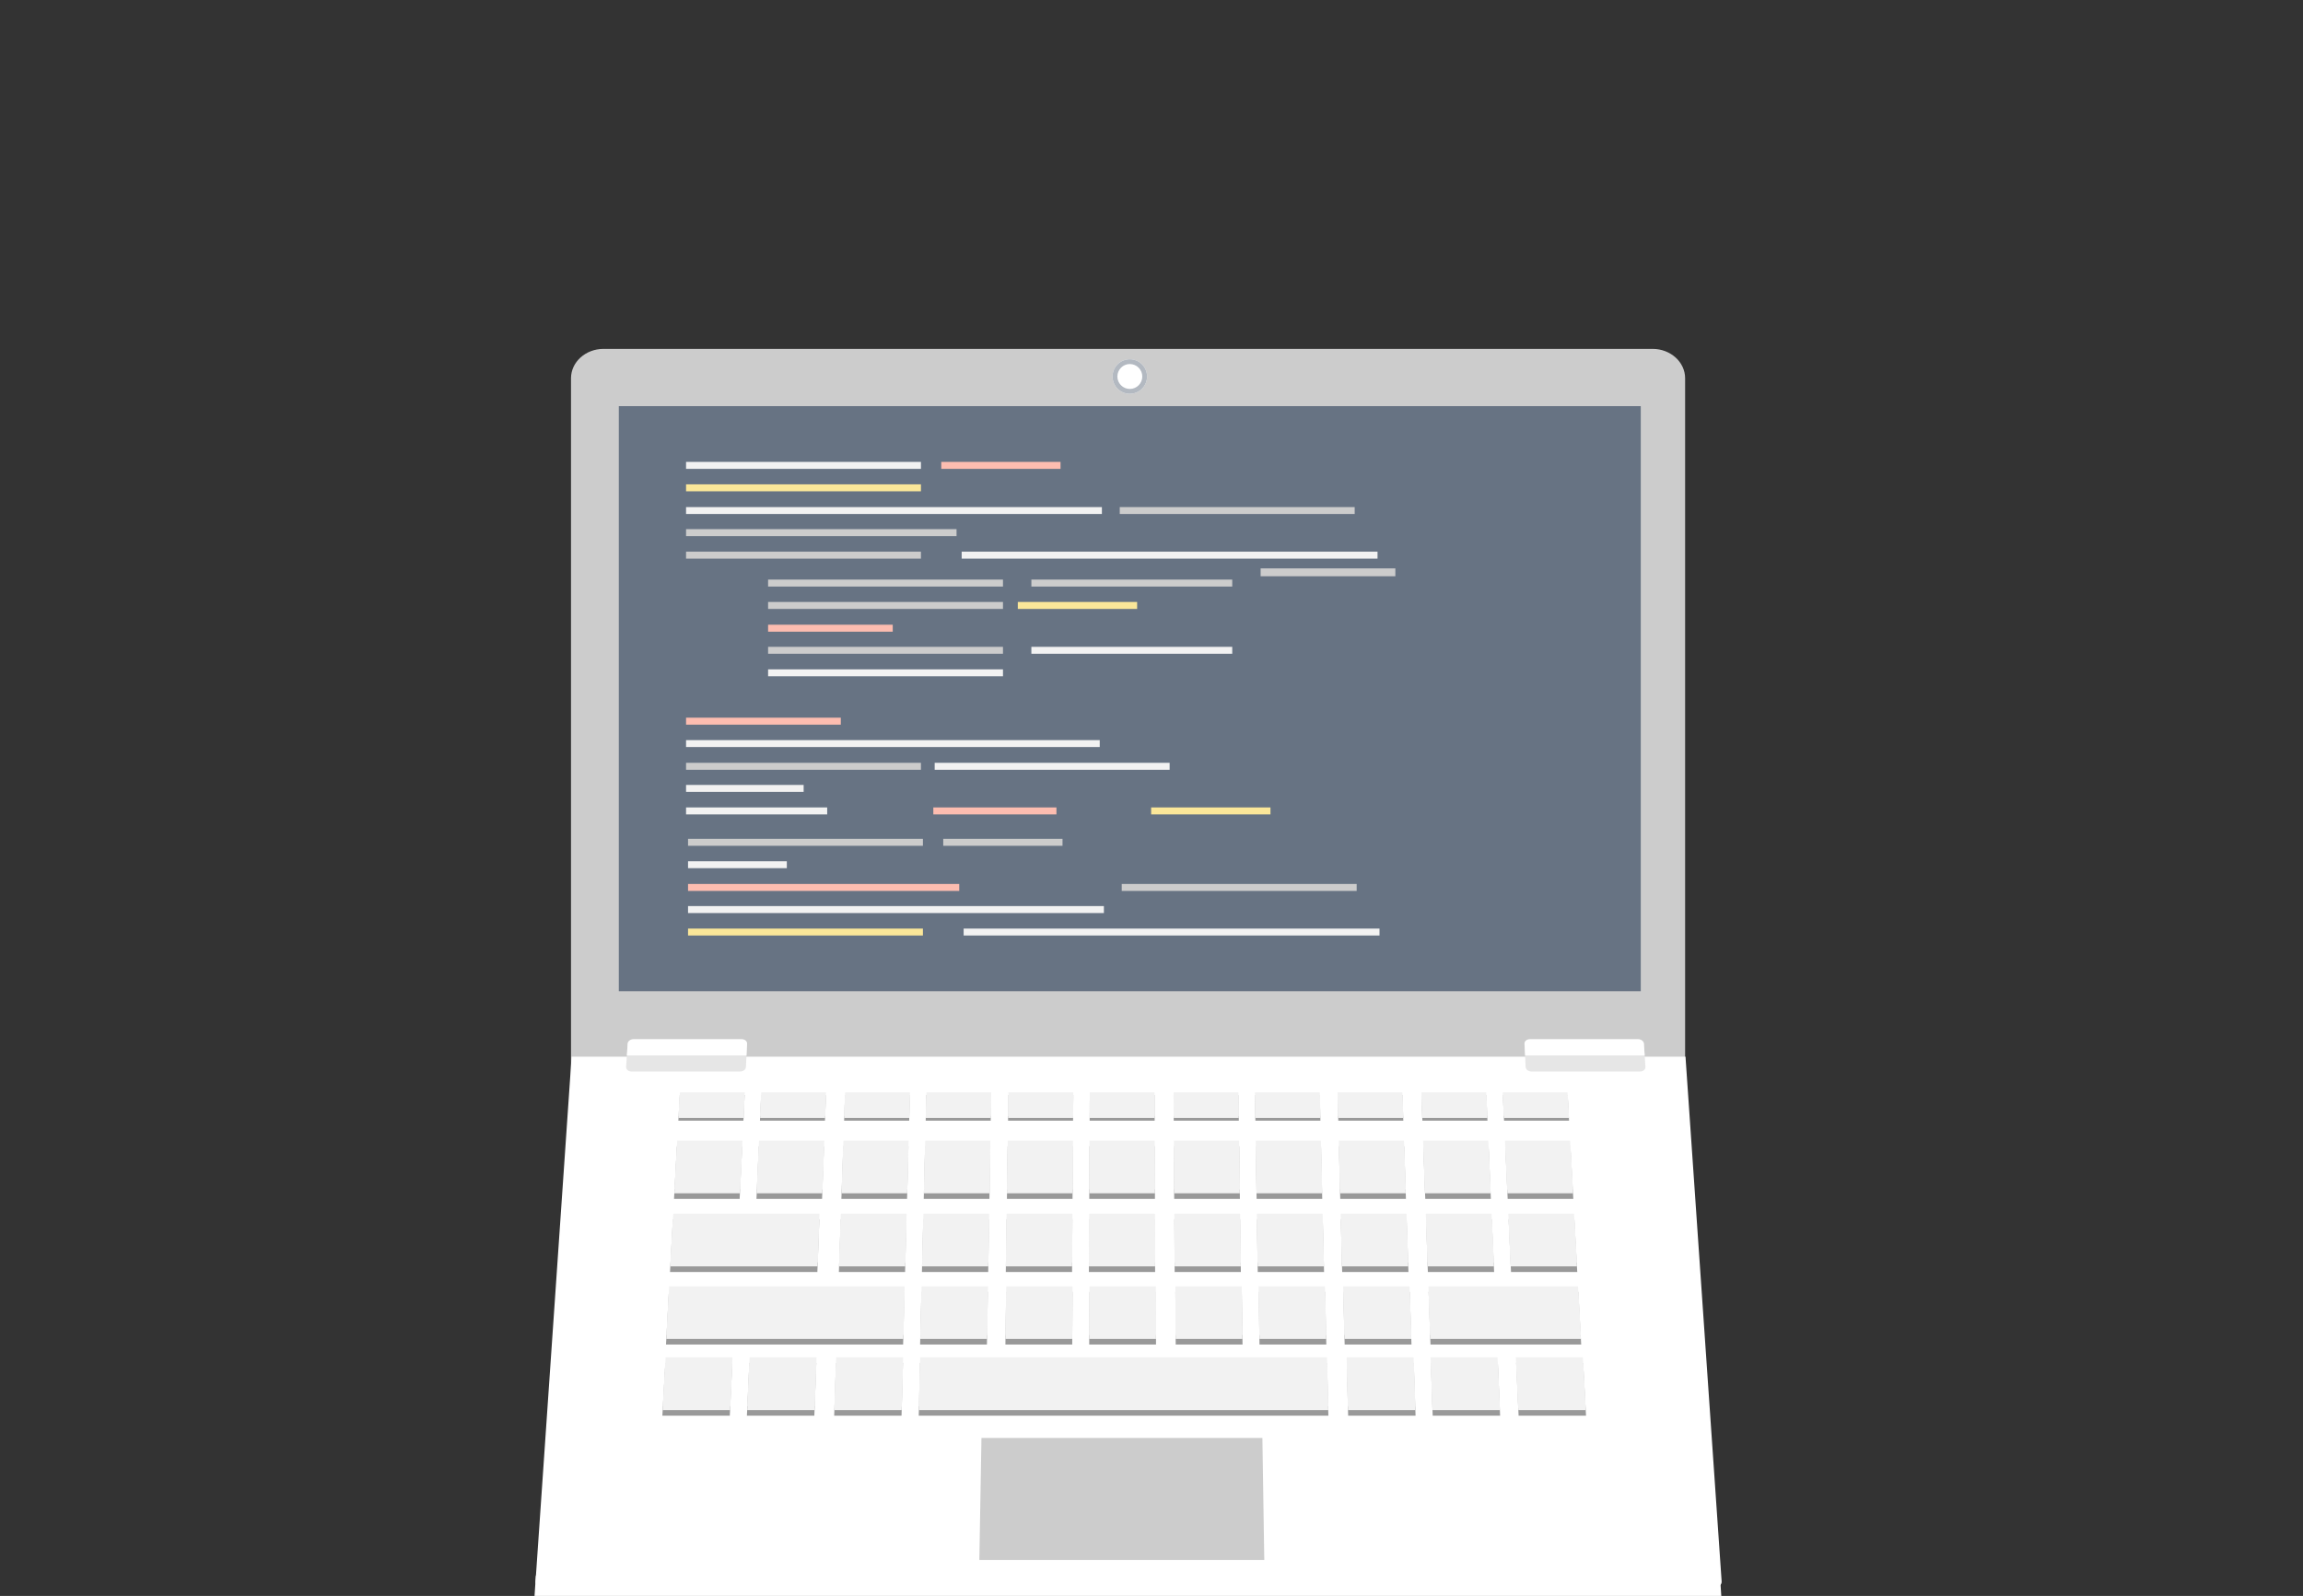 <?xml version="1.0" encoding="utf-8"?>
<!-- Generator: Adobe Illustrator 14.0.0, SVG Export Plug-In . SVG Version: 6.00 Build 43363)  -->
<!DOCTYPE svg PUBLIC "-//W3C//DTD SVG 1.1//EN" "http://www.w3.org/Graphics/SVG/1.1/DTD/svg11.dtd">
<svg version="1.1" xmlns="http://www.w3.org/2000/svg" xmlns:xlink="http://www.w3.org/1999/xlink" x="0px" y="0px" width="440px"
	 height="305px" viewBox="0 0 440 305" enable-background="new 0 0 440 305" xml:space="preserve">
<rect x="0" y="0" width="440" height="305" fill="#333333" stroke="none"/>
<g id="segédvonal">
</g>
<g id="Layer_2" display="none">
	<rect display="inline" fill="#174F78" width="440" height="305"/>
</g>
<g id="notebook">
	<g>
		<path fill="#CCCCCC" d="M321.951,208.32H109.093V72.291c0-3.097,2.778-5.615,6.208-5.615h200.44c3.431,0,6.21,2.518,6.21,5.615
			V208.32z"/>
		<g>
			<path fill="#FFFFFF" d="M219.154,71.959c0,1.811-1.475,3.298-3.301,3.298l0,0c-1.823,0-3.299-1.488-3.299-3.298l0,0
				c0-1.826,1.476-3.3,3.299-3.3l0,0C217.68,68.659,219.154,70.133,219.154,71.959L219.154,71.959z"/>
			<path fill="#B3B9C1" d="M215.854,69.57c1.319,0,2.387,1.072,2.387,2.389c0,1.301-1.067,2.372-2.387,2.372
				c-1.303,0-2.373-1.071-2.373-2.372C213.48,70.642,214.551,69.57,215.854,69.57 M215.854,68.659c-1.823,0-3.299,1.474-3.299,3.3
				c0,1.811,1.476,3.298,3.299,3.298c1.826,0,3.301-1.488,3.301-3.298C219.154,70.133,217.68,68.659,215.854,68.659L215.854,68.659z
				"/>
		</g>
		<path fill="#FFFFFF" d="M328.61,301.202c-0.031-0.333-0.522-0.593-1.115-0.593H103.492c-0.595,0-1.085,0.26-1.116,0.593
			l-0.289,4.357h226.812L328.61,301.202z"/>
		<path fill="#FFFFFF" d="M327.9,303.241H103.346c-0.609,0-1.071-0.462-1.028-1.024l6.89-100.28h212.814l6.906,100.28
			C328.969,302.779,328.509,303.241,327.9,303.241z"/>
		<polygon fill="#999999" points="128.776,229.12 141.312,229.12 141.804,219.045 129.327,219.045 		"/>
		<polygon fill="#999999" points="144.526,229.12 157.059,229.12 157.435,219.045 144.973,219.045 		"/>
		<polygon fill="#999999" points="160.75,229.12 173.3,229.12 173.561,219.045 161.111,219.045 		"/>
		<polygon fill="#999999" points="176.484,229.12 189.034,229.12 189.207,219.045 176.743,219.045 		"/>
		<polygon fill="#999999" points="160.271,243.088 172.921,243.088 173.185,233.016 160.621,233.016 		"/>
		<polygon fill="#999999" points="176.137,243.088 188.802,243.088 188.961,233.016 176.396,233.016 		"/>
		<polygon fill="#999999" points="159.375,270.546 172.242,270.546 172.519,260.471 159.722,260.471 		"/>
		<polygon fill="#999999" points="175.789,256.953 188.556,256.953 188.73,246.88 176.048,246.88 		"/>
		<polygon fill="#999999" points="128.01,243.088 156.162,243.088 156.538,233.016 128.559,233.016 		"/>
		<polygon fill="#999999" points="192.378,229.12 204.911,229.12 204.986,219.045 192.522,219.045 		"/>
		<polygon fill="#999999" points="208.11,229.12 220.659,229.12 220.629,219.045 208.152,219.045 		"/>
		<polygon fill="#999999" points="224.336,229.12 236.887,229.12 236.756,219.045 224.279,219.045 		"/>
		<polygon fill="#999999" points="240.083,229.12 252.62,229.12 252.389,219.045 239.925,219.045 		"/>
		<polygon fill="#999999" points="224.424,243.088 237.073,243.088 236.93,233.016 224.365,233.016 		"/>
		<polygon fill="#999999" points="240.3,243.088 252.967,243.088 252.721,233.016 240.141,233.016 		"/>
		<polygon fill="#999999" points="192.161,243.088 204.825,243.088 204.883,233.016 192.318,233.016 		"/>
		<polygon fill="#999999" points="208.038,243.088 220.69,243.088 220.659,233.016 208.097,233.016 		"/>
		<polygon fill="#999999" points="256.063,229.12 268.611,229.12 268.281,219.045 255.805,219.045 		"/>
		<polygon fill="#999999" points="272.304,229.12 284.839,229.12 284.405,219.045 271.927,219.045 		"/>
		<polygon fill="#999999" points="288.05,229.12 300.589,229.12 300.038,219.045 287.588,219.045 		"/>
		<polygon fill="#999999" points="272.799,243.088 285.461,243.088 285.012,233.016 272.45,233.016 		"/>
		<polygon fill="#999999" points="288.689,243.088 301.342,243.088 300.788,233.016 288.227,233.016 		"/>
		<polygon fill="#999999" points="256.428,243.088 269.093,243.088 268.744,233.016 256.166,233.016 		"/>
		<polygon fill="#999999" points="224.625,256.953 237.393,256.953 237.248,246.88 224.565,246.88 		"/>
		<polygon fill="#999999" points="240.633,256.953 253.401,256.953 253.17,246.88 240.489,246.88 		"/>
		<polygon fill="#999999" points="192.087,256.953 204.854,256.953 204.911,246.88 192.233,246.88 		"/>
		<polygon fill="#999999" points="208.097,256.953 220.861,256.953 220.834,246.88 208.152,246.88 		"/>
		<polygon fill="#999999" points="256.903,256.953 269.671,256.953 269.337,246.88 256.643,246.88 		"/>
		<polygon fill="#999999" points="257.57,270.546 270.451,270.546 270.105,260.471 257.31,260.471 		"/>
		<polygon fill="#999999" points="273.724,270.546 286.604,270.546 286.171,260.471 273.375,260.471 		"/>
		<polygon fill="#999999" points="290.137,270.546 303.019,270.546 302.47,260.471 289.674,260.471 		"/>
		<polygon fill="#999999" points="142.7,270.546 155.584,270.546 155.96,260.471 143.164,260.471 		"/>
		<polygon fill="#999999" points="126.548,270.546 139.432,270.546 139.907,260.471 127.113,260.471 		"/>
		<polygon fill="#999999" points="127.243,256.953 172.547,256.953 172.808,246.88 127.791,246.88 		"/>
		<polygon fill="#999999" points="273.304,256.953 302.094,256.953 301.545,246.88 272.942,246.88 		"/>
		<polygon fill="#999999" points="175.53,270.546 253.793,270.546 253.545,260.471 175.776,260.471 		"/>
		<polygon fill="#FFFFFF" points="128.876,227.311 141.399,227.311 141.891,217.236 129.444,217.236 		"/>
		<polygon fill="#FFFFFF" points="144.612,227.311 157.131,227.311 157.508,217.236 145.046,217.236 		"/>
		<polygon fill="#FFFFFF" points="160.823,227.311 173.342,227.311 173.618,217.236 161.17,217.236 		"/>
		<polygon fill="#FFFFFF" points="176.542,227.311 189.077,227.311 189.234,217.236 176.79,217.236 		"/>
		<polygon fill="#FFFFFF" points="160.33,241.277 172.968,241.277 173.244,231.205 160.676,231.205 		"/>
		<polygon fill="#FFFFFF" points="176.193,241.277 188.831,241.277 189.005,231.205 176.441,231.205 		"/>
		<polygon fill="#FFFFFF" points="159.433,268.738 172.287,268.738 172.563,258.664 159.78,258.664 		"/>
		<polygon fill="#FFFFFF" points="175.847,255.145 188.599,255.145 188.76,245.072 176.095,245.072 		"/>
		<polygon fill="#FFFFFF" points="128.109,241.277 156.221,241.277 156.596,231.205 128.662,231.205 		"/>
		<polygon fill="#FFFFFF" points="192.406,227.311 204.926,227.311 204.999,217.236 192.551,217.236 		"/>
		<polygon fill="#FFFFFF" points="208.124,227.311 220.646,227.311 220.616,217.236 208.17,217.236 		"/>
		<polygon fill="#FFFFFF" points="224.336,227.311 236.871,227.311 236.725,217.236 224.279,217.236 		"/>
		<polygon fill="#FFFFFF" points="240.056,227.311 252.592,227.311 252.356,217.236 239.896,217.236 		"/>
		<polygon fill="#FFFFFF" points="224.407,241.277 237.046,241.277 236.913,231.205 224.352,231.205 		"/>
		<polygon fill="#FFFFFF" points="240.273,241.277 252.91,241.277 252.679,231.205 240.111,231.205 		"/>
		<polygon fill="#FFFFFF" points="192.19,241.277 204.825,241.277 204.897,231.205 192.349,231.205 		"/>
		<polygon fill="#FFFFFF" points="208.053,241.277 220.69,241.277 220.659,231.205 208.097,231.205 		"/>
		<polygon fill="#FFFFFF" points="256.021,227.311 268.555,227.311 268.221,217.236 255.773,217.236 		"/>
		<polygon fill="#FFFFFF" points="272.245,227.311 284.768,227.311 284.318,217.236 271.87,217.236 		"/>
		<polygon fill="#FFFFFF" points="287.966,227.311 300.5,227.311 299.949,217.236 287.503,217.236 		"/>
		<polygon fill="#FFFFFF" points="272.737,241.277 285.39,241.277 284.94,231.205 272.376,231.205 		"/>
		<polygon fill="#FFFFFF" points="288.601,241.277 301.253,241.277 300.702,231.205 288.139,231.205 		"/>
		<polygon fill="#FFFFFF" points="256.385,241.277 269.034,241.277 268.686,231.205 256.121,231.205 		"/>
		<polygon fill="#FFFFFF" points="224.611,255.145 237.362,255.145 237.217,245.072 224.553,245.072 		"/>
		<polygon fill="#FFFFFF" points="240.606,255.145 253.373,255.145 253.125,245.072 240.461,245.072 		"/>
		<polygon fill="#FFFFFF" points="192.117,255.145 204.854,255.145 204.926,245.072 192.261,245.072 		"/>
		<polygon fill="#FFFFFF" points="208.11,255.145 220.861,255.145 220.834,245.072 208.152,245.072 		"/>
		<polygon fill="#FFFFFF" points="256.86,255.145 269.61,255.145 269.278,245.072 256.613,245.072 		"/>
		<polygon fill="#FFFFFF" points="257.525,268.738 270.393,268.738 270.047,258.664 257.265,258.664 		"/>
		<polygon fill="#FFFFFF" points="273.665,268.738 286.517,268.738 286.083,258.664 273.304,258.664 		"/>
		<polygon fill="#FFFFFF" points="290.051,268.738 302.917,268.738 302.366,258.664 289.588,258.664 		"/>
		<polygon fill="#FFFFFF" points="142.789,268.738 155.642,268.738 156.017,258.664 143.251,258.664 		"/>
		<polygon fill="#FFFFFF" points="126.665,268.738 139.518,268.738 139.98,258.664 127.213,258.664 		"/>
		<polygon fill="#FFFFFF" points="127.346,255.145 172.604,255.145 172.866,245.072 127.895,245.072 		"/>
		<polygon fill="#FFFFFF" points="273.232,255.145 302.005,255.145 301.454,245.072 272.884,245.072 		"/>
		<polygon fill="#FFFFFF" points="175.558,268.738 253.748,268.738 253.516,258.664 175.818,258.664 		"/>
		<polygon fill="#F2F2F2" points="128.835,228.052 141.37,228.052 141.848,217.989 129.384,217.989 		"/>
		<polygon fill="#F2F2F2" points="144.569,228.052 157.103,228.052 157.48,217.989 145.017,217.989 		"/>
		<polygon fill="#F2F2F2" points="160.794,228.052 173.328,228.052 173.589,217.989 161.14,217.989 		"/>
		<polygon fill="#F2F2F2" points="176.513,228.052 189.047,228.052 189.222,217.989 176.774,217.989 		"/>
		<polygon fill="#F2F2F2" points="160.3,242.015 172.952,242.015 173.213,231.941 160.647,231.941 		"/>
		<polygon fill="#F2F2F2" points="176.166,242.015 188.816,242.015 188.99,231.941 176.425,231.941 		"/>
		<polygon fill="#F2F2F2" points="159.404,269.478 172.273,269.478 172.547,259.401 159.751,259.401 		"/>
		<polygon fill="#F2F2F2" points="175.818,255.884 188.585,255.884 188.76,245.824 176.079,245.824 		"/>
		<polygon fill="#F2F2F2" points="128.067,242.015 156.19,242.015 156.568,231.941 128.631,231.941 		"/>
		<polygon fill="#F2F2F2" points="192.378,228.052 204.911,228.052 204.999,217.989 192.538,217.989 		"/>
		<polygon fill="#F2F2F2" points="208.124,228.052 220.659,228.052 220.616,217.989 208.152,217.989 		"/>
		<polygon fill="#F2F2F2" points="224.336,228.052 236.871,228.052 236.725,217.989 224.279,217.989 		"/>
		<polygon fill="#F2F2F2" points="240.07,228.052 252.604,228.052 252.356,217.989 239.912,217.989 		"/>
		<polygon fill="#F2F2F2" points="224.424,242.015 237.059,242.015 236.93,231.941 224.365,231.941 		"/>
		<polygon fill="#F2F2F2" points="240.287,242.015 252.937,242.015 252.691,231.941 240.127,231.941 		"/>
		<polygon fill="#F2F2F2" points="192.173,242.015 204.825,242.015 204.897,231.941 192.318,231.941 		"/>
		<polygon fill="#F2F2F2" points="208.038,242.015 220.69,242.015 220.659,231.941 208.097,231.941 		"/>
		<polygon fill="#F2F2F2" points="256.036,228.052 268.569,228.052 268.236,217.989 255.773,217.989 		"/>
		<polygon fill="#F2F2F2" points="272.262,228.052 284.795,228.052 284.348,217.989 271.899,217.989 		"/>
		<polygon fill="#F2F2F2" points="287.992,228.052 300.529,228.052 299.98,217.989 287.53,217.989 		"/>
		<polygon fill="#999999" points="129.602,214.169 142.035,214.169 142.266,209.263 129.878,209.263 		"/>
		<polygon fill="#999999" points="145.19,214.169 157.61,214.169 157.813,209.263 145.422,209.263 		"/>
		<polygon fill="#999999" points="161.273,214.169 173.706,214.169 173.822,209.263 161.447,209.263 		"/>
		<polygon fill="#999999" points="176.86,214.169 189.278,214.169 189.365,209.263 176.976,209.263 		"/>
		<polygon fill="#999999" points="192.594,214.169 205.015,214.169 205.058,209.263 192.666,209.263 		"/>
		<polygon fill="#999999" points="208.183,214.169 220.604,214.169 220.588,209.263 208.211,209.263 		"/>
		<polygon fill="#999999" points="224.248,214.169 236.682,214.169 236.609,209.263 224.219,209.263 		"/>
		<polygon fill="#999999" points="239.852,214.169 252.271,214.169 252.157,209.263 239.766,209.263 		"/>
		<polygon fill="#999999" points="255.688,214.169 268.109,214.169 267.946,209.263 255.558,209.263 		"/>
		<polygon fill="#999999" points="271.754,214.169 284.186,214.169 283.969,209.263 271.579,209.263 		"/>
		<polygon fill="#999999" points="287.357,214.169 299.776,214.169 299.516,209.263 287.125,209.263 		"/>
		<polygon fill="#FFFFFF" points="129.643,213.286 142.065,213.286 142.295,208.393 129.92,208.393 		"/>
		<polygon fill="#FFFFFF" points="145.234,213.286 157.653,213.286 157.842,208.393 145.453,208.393 		"/>
		<polygon fill="#FFFFFF" points="161.299,213.286 173.718,213.286 173.849,208.393 161.474,208.393 		"/>
		<polygon fill="#FFFFFF" points="176.89,213.286 189.309,213.286 189.395,208.393 177.005,208.393 		"/>
		<polygon fill="#FFFFFF" points="192.608,213.286 205.026,213.286 205.058,208.393 192.666,208.393 		"/>
		<polygon fill="#FFFFFF" points="208.183,213.286 220.604,213.286 220.588,208.393 208.211,208.393 		"/>
		<polygon fill="#FFFFFF" points="224.248,213.286 236.671,213.286 236.609,208.393 224.219,208.393 		"/>
		<polygon fill="#FFFFFF" points="239.838,213.286 252.258,213.286 252.143,208.393 239.766,208.393 		"/>
		<polygon fill="#FFFFFF" points="255.658,213.286 268.079,213.286 267.918,208.393 255.545,208.393 		"/>
		<polygon fill="#FFFFFF" points="271.725,213.286 284.144,213.286 283.942,208.393 271.552,208.393 		"/>
		<polygon fill="#FFFFFF" points="287.313,213.286 299.732,213.286 299.472,208.393 287.096,208.393 		"/>
		<polygon fill="#F2F2F2" points="129.632,213.648 142.065,213.648 142.282,208.756 129.905,208.756 		"/>
		<polygon fill="#F2F2F2" points="145.22,213.648 157.639,213.648 157.813,208.756 145.437,208.756 		"/>
		<polygon fill="#F2F2F2" points="161.286,213.648 173.706,213.648 173.849,208.756 161.46,208.756 		"/>
		<polygon fill="#F2F2F2" points="176.875,213.648 189.309,213.648 189.382,208.756 177.005,208.756 		"/>
		<polygon fill="#F2F2F2" points="192.608,213.648 205.026,213.648 205.058,208.756 192.666,208.756 		"/>
		<polygon fill="#F2F2F2" points="208.183,213.648 220.604,213.648 220.588,208.756 208.211,208.756 		"/>
		<polygon fill="#F2F2F2" points="224.248,213.648 236.671,213.648 236.609,208.756 224.219,208.756 		"/>
		<polygon fill="#F2F2F2" points="239.852,213.648 252.271,213.648 252.157,208.756 239.766,208.756 		"/>
		<polygon fill="#F2F2F2" points="255.672,213.648 268.093,213.648 267.933,208.756 255.545,208.756 		"/>
		<polygon fill="#F2F2F2" points="271.754,213.648 284.177,213.648 283.942,208.756 271.566,208.756 		"/>
		<polygon fill="#F2F2F2" points="287.331,213.648 299.748,213.648 299.487,208.756 287.096,208.756 		"/>
		<polygon fill="#F2F2F2" points="272.767,242.015 285.419,242.015 284.967,231.941 272.408,231.941 		"/>
		<polygon fill="#F2F2F2" points="288.63,242.015 301.281,242.015 300.73,231.941 288.167,231.941 		"/>
		<polygon fill="#F2F2F2" points="256.411,242.015 269.047,242.015 268.715,231.941 256.15,231.941 		"/>
		<polygon fill="#F2F2F2" points="224.611,255.884 237.362,255.884 237.232,245.824 224.565,245.824 		"/>
		<polygon fill="#F2F2F2" points="240.633,255.884 253.386,255.884 253.141,245.824 240.461,245.824 		"/>
		<polygon fill="#F2F2F2" points="192.087,255.884 204.854,255.884 204.926,245.824 192.245,245.824 		"/>
		<polygon fill="#F2F2F2" points="208.11,255.884 220.861,255.884 220.834,245.824 208.152,245.824 		"/>
		<polygon fill="#F2F2F2" points="256.873,255.884 269.641,255.884 269.292,245.824 256.613,245.824 		"/>
		<polygon fill="#F2F2F2" points="257.541,269.478 270.422,269.478 270.074,259.401 257.28,259.401 		"/>
		<polygon fill="#F2F2F2" points="273.694,269.478 286.561,269.478 286.113,259.401 273.317,259.401 		"/>
		<polygon fill="#F2F2F2" points="290.077,269.478 302.961,269.478 302.412,259.401 289.617,259.401 		"/>
		<polygon fill="#F2F2F2" points="142.759,269.478 155.627,269.478 156.002,259.401 143.222,259.401 		"/>
		<polygon fill="#F2F2F2" points="126.607,269.478 139.487,269.478 139.952,259.401 127.171,259.401 		"/>
		<polygon fill="#F2F2F2" points="127.302,255.884 172.576,255.884 172.837,245.824 127.851,245.824 		"/>
		<polygon fill="#F2F2F2" points="273.261,255.884 302.034,255.884 301.485,245.824 272.912,245.824 		"/>
		<polygon fill="#F2F2F2" points="175.558,269.478 253.776,269.478 253.531,259.401 175.804,259.401 		"/>
		<polygon fill="#CCCCCC" points="241.547,298.134 187.109,298.134 187.513,274.802 241.186,274.802 		"/>
		<path fill="#E6E6E6" d="M141.703,198.61h-20.684c-0.579,0-1.071,0.389-1.102,0.868l-0.289,4.428
			c-0.027,0.478,0.435,0.87,1.014,0.87h20.757c0.606,0,1.1-0.393,1.115-0.87l0.217-4.428
			C142.746,198.999,142.295,198.61,141.703,198.61z"/>
		<g>
			<path fill="#E6E6E6" d="M312.964,198.61h-20.685c-0.58,0-1.043,0.389-1.014,0.868l0.217,4.428c0.014,0.478,0.52,0.87,1.115,0.87
				h20.756c0.578,0,1.04-0.393,1.014-0.87l-0.292-4.428C314.049,198.999,313.558,198.61,312.964,198.61z"/>
		</g>
		<path fill="#FFFFFF" d="M141.703,198.61h-20.684c-0.579,0-1.071,0.389-1.102,0.868l-0.144,2.214h22.841l0.117-2.214
			C142.746,198.999,142.295,198.61,141.703,198.61z"/>
		<path fill="#FFFFFF" d="M312.964,198.61h-20.685c-0.58,0-1.043,0.389-1.014,0.868l0.115,2.214h22.84l-0.146-2.214
			C314.049,198.999,313.558,198.61,312.964,198.61z"/>
		<rect x="118.229" y="77.617" fill="#677383" width="195.248" height="111.813"/>
		<g>
			<rect x="131.075" y="88.272" fill="#F2F2F2" width="44.875" height="1.332"/>
			<rect x="179.833" y="88.272" fill="#FDBDB0" width="22.787" height="1.332"/>
			<rect x="194.458" y="115.041" fill="#FBE799" width="22.797" height="1.332"/>
			<rect x="197.049" y="110.764" fill="#CCCCCC" width="38.376" height="1.332"/>
			<rect x="197.049" y="123.617" fill="#F2F2F2" width="38.376" height="1.321"/>
			<rect x="219.932" y="154.307" fill="#FBE799" width="22.799" height="1.334"/>
			<rect x="178.317" y="154.307" fill="#FDBDB0" width="23.521" height="1.334"/>
			<rect x="131.075" y="92.561" fill="#FBE799" width="44.875" height="1.332"/>
			<rect x="213.934" y="96.911" fill="#CCCCCC" width="44.885" height="1.318"/>
			<rect x="131.075" y="96.911" fill="#F2F2F2" width="79.447" height="1.318"/>
			<rect x="183.732" y="105.426" fill="#F2F2F2" width="79.451" height="1.332"/>
			<rect x="131.075" y="101.124" fill="#CCCCCC" width="51.678" height="1.332"/>
			<rect x="131.075" y="105.426" fill="#CCCCCC" width="44.875" height="1.332"/>
			<rect x="131.454" y="160.308" fill="#CCCCCC" width="44.875" height="1.331"/>
			<rect x="180.212" y="160.308" fill="#CCCCCC" width="22.787" height="1.331"/>
			<rect x="131.454" y="164.596" fill="#F2F2F2" width="18.874" height="1.317"/>
			<rect x="214.312" y="168.932" fill="#CCCCCC" width="44.887" height="1.332"/>
			<rect x="131.454" y="168.932" fill="#FDBDB0" width="51.813" height="1.332"/>
			<rect x="184.109" y="177.46" fill="#F2F2F2" width="79.452" height="1.321"/>
			<rect x="131.454" y="173.158" fill="#F2F2F2" width="79.449" height="1.333"/>
			<rect x="131.454" y="177.46" fill="#FBE799" width="44.875" height="1.321"/>
			<rect x="131.075" y="137.155" fill="#FDBDB0" width="29.565" height="1.331"/>
			<rect x="131.075" y="141.443" fill="#F2F2F2" width="79.034" height="1.32"/>
			<rect x="131.075" y="145.78" fill="#CCCCCC" width="44.875" height="1.332"/>
			<rect x="178.575" y="145.78" fill="#F2F2F2" width="44.888" height="1.332"/>
			<rect x="131.075" y="150.007" fill="#F2F2F2" width="22.465" height="1.33"/>
			<rect x="131.075" y="154.307" fill="#F2F2F2" width="26.963" height="1.334"/>
			<rect x="146.749" y="110.764" fill="#CCCCCC" width="44.875" height="1.332"/>
			<rect x="146.749" y="115.041" fill="#CCCCCC" width="44.875" height="1.332"/>
			<rect x="146.749" y="119.389" fill="#FDBDB0" width="23.812" height="1.331"/>
			<rect x="146.749" y="123.617" fill="#CCCCCC" width="44.875" height="1.321"/>
			<rect x="146.749" y="127.918" fill="#F2F2F2" width="44.875" height="1.318"/>
			<rect x="240.849" y="108.626" fill="#CCCCCC" width="25.741" height="1.502"/>
		</g>
	</g>
</g>
<g id="ablakok" display="none">
	<g display="inline">
		<rect x="227.61" y="46.161" fill="#FFFFFF" width="127.861" height="123.143"/>
		<polygon fill="#8D96A2" points="355.472,34.297 227.61,34.297 227.61,34.297 227.61,46.177 355.472,46.177 		"/>
		<rect x="232.693" y="55.769" fill="#F2F2F2" width="29.858" height="1.529"/>
		<rect x="265.126" y="55.769" fill="#FDBDB0" width="15.17" height="1.529"/>
		<rect x="274.851" y="86.515" fill="#FBE799" width="15.169" height="1.529"/>
		<rect x="304.271" y="96.356" fill="#CCCCCC" width="15.154" height="1.529"/>
		<rect x="276.585" y="81.593" fill="#CCCCCC" width="25.533" height="1.531"/>
		<rect x="276.585" y="96.356" fill="#F2F2F2" width="25.533" height="1.529"/>
		<rect x="291.813" y="131.599" fill="#FBE799" width="15.152" height="1.529"/>
		<rect x="264.121" y="131.599" fill="#FDBDB0" width="15.65" height="1.529"/>
		<rect x="232.693" y="60.69" fill="#FBE799" width="29.858" height="1.529"/>
		<rect x="287.822" y="65.684" fill="#CCCCCC" width="29.857" height="1.528"/>
		<rect x="232.693" y="65.684" fill="#F2F2F2" width="52.858" height="1.528"/>
		<rect x="267.717" y="75.466" fill="#F2F2F2" width="52.858" height="1.528"/>
		<rect x="232.693" y="70.532" fill="#CCCCCC" width="34.385" height="1.529"/>
		<rect x="232.693" y="75.466" fill="#CCCCCC" width="29.858" height="1.528"/>
		<rect x="232.94" y="138.5" fill="#CCCCCC" width="29.856" height="1.529"/>
		<rect x="265.375" y="138.5" fill="#CCCCCC" width="15.166" height="1.529"/>
		<rect x="232.94" y="143.419" fill="#F2F2F2" width="12.563" height="1.529"/>
		<rect x="288.067" y="148.414" fill="#CCCCCC" width="29.86" height="1.514"/>
		<rect x="232.94" y="148.414" fill="#FDBDB0" width="34.472" height="1.514"/>
		<rect x="267.98" y="158.197" fill="#F2F2F2" width="52.845" height="1.529"/>
		<rect x="232.94" y="153.261" fill="#F2F2F2" width="52.856" height="1.516"/>
		<rect x="232.94" y="158.197" fill="#FBE799" width="29.856" height="1.529"/>
		<rect x="232.693" y="111.903" fill="#FDBDB0" width="19.666" height="1.529"/>
		<rect x="232.693" y="116.824" fill="#F2F2F2" width="52.581" height="1.529"/>
		<rect x="232.693" y="121.817" fill="#CCCCCC" width="29.858" height="1.528"/>
		<rect x="264.297" y="121.817" fill="#F2F2F2" width="29.856" height="1.528"/>
		<rect x="232.693" y="126.666" fill="#F2F2F2" width="14.951" height="1.528"/>
		<rect x="232.693" y="131.599" fill="#F2F2F2" width="17.934" height="1.529"/>
		<rect x="243.115" y="81.593" fill="#CCCCCC" width="29.857" height="1.531"/>
		<rect x="243.115" y="86.515" fill="#CCCCCC" width="29.857" height="1.529"/>
		<rect x="243.115" y="91.509" fill="#FDBDB0" width="15.854" height="1.527"/>
		<rect x="243.115" y="96.356" fill="#CCCCCC" width="29.857" height="1.529"/>
		<rect x="243.115" y="101.291" fill="#F2F2F2" width="29.857" height="1.528"/>
	</g>
	<g display="inline">
		<rect x="251.412" y="67.161" fill="#415064" width="132.75" height="66.047"/>
		<polygon fill="#8D96A2" points="384.162,60.785 251.412,60.785 251.412,60.785 251.412,67.161 384.162,67.161 		"/>
		<rect x="363.981" y="88.617" fill="#CCCCCC" width="8.11" height="0.977"/>
		<rect x="322.686" y="88.617" fill="#677383" width="37.615" height="0.977"/>
		<rect x="347.344" y="107.529" fill="#F5C400" width="22.347" height="0.96"/>
		<rect x="306.54" y="107.529" fill="#FA593A" width="23.06" height="0.96"/>
		<rect x="345.394" y="78.471" fill="#CCCCCC" width="26.408" height="0.991"/>
		<rect x="260.219" y="78.516" fill="#677383" width="77.898" height="0.96"/>
		<rect x="311.854" y="84.746" fill="#677383" width="63.428" height="0.961"/>
		<rect x="260.219" y="81.602" fill="#CCCCCC" width="50.674" height="0.974"/>
		<rect x="260.219" y="84.746" fill="#CCCCCC" width="44.006" height="0.961"/>
		<rect x="308.388" y="111.91" fill="#CCCCCC" width="22.347" height="0.977"/>
		<rect x="336.266" y="121.533" fill="#CCCCCC" width="35.842" height="0.976"/>
		<rect x="312.146" y="127.765" fill="#677383" width="63.438" height="0.974"/>
		<rect x="260.596" y="124.62" fill="#677383" width="77.883" height="0.975"/>
		<rect x="260.596" y="127.765" fill="#F5C400" width="43.994" height="0.974"/>
		<rect x="260.219" y="104.384" fill="#677383" width="22.024" height="0.961"/>
		<rect x="260.219" y="107.529" fill="#677383" width="26.435" height="0.96"/>
		<rect x="273.363" y="88.617" fill="#CCCCCC" width="44.009" height="0.977"/>
		<rect x="273.363" y="91.763" fill="#677383" width="44.009" height="0.974"/>
		<g>
			<path fill="#415064" d="M260.596,75.705v-3.535h0.438v3.535H260.596z"/>
			<path fill="#415064" d="M261.862,75.705v-3.535h2.332v0.392H262.3v1.135h1.849v0.393H262.3v1.615H261.862z"/>
		</g>
		<path fill="#415064" d="M269.811,76.244c-0.334,0-0.669-0.275-0.669-0.712V74.44c0-0.205-0.088-0.364-0.273-0.364v-0.278
			c0.186,0,0.273-0.16,0.273-0.363v-1.092c0-0.438,0.335-0.712,0.669-0.712h0.321v0.292h-0.321c-0.201,0-0.364,0.174-0.364,0.421
			v1.121c0,0.233-0.055,0.395-0.233,0.482c0.179,0.071,0.233,0.232,0.233,0.464v1.122c0,0.248,0.163,0.422,0.364,0.422h0.321v0.29
			H269.811z"/>
		<path fill="#415064" d="M303.368,75.954h0.316c0.19,0,0.35-0.174,0.35-0.422V74.41c0-0.232,0.073-0.394,0.248-0.464
			c-0.175-0.087-0.248-0.249-0.248-0.482v-1.121c0-0.247-0.159-0.421-0.35-0.421h-0.316V71.63h0.316
			c0.337,0,0.673,0.275,0.673,0.712v1.092c0,0.204,0.087,0.363,0.274,0.363v0.278c-0.188,0-0.274,0.159-0.274,0.364v1.092
			c0,0.437-0.336,0.712-0.673,0.712h-0.316V75.954z"/>
		<path fill="#415064" d="M338.071,114.706c-0.337,0-0.671-0.277-0.671-0.715v-1.091c0-0.204-0.086-0.363-0.274-0.363v-0.262
			c0.188,0,0.274-0.175,0.274-0.378v-1.092c0-0.437,0.334-0.712,0.671-0.712h0.32v0.291h-0.32c-0.188,0-0.363,0.175-0.363,0.422
			v1.12c0,0.234-0.058,0.41-0.234,0.482c0.177,0.072,0.234,0.247,0.234,0.466v1.119c0,0.25,0.175,0.425,0.363,0.425h0.32v0.29
			H338.071z"/>
		<path fill="#415064" d="M350.212,114.416h0.334c0.19,0,0.35-0.175,0.35-0.425v-1.119c0-0.219,0.075-0.394,0.248-0.466
			c-0.173-0.072-0.248-0.248-0.248-0.482v-1.12c0-0.247-0.159-0.422-0.35-0.422h-0.334v-0.291h0.334
			c0.336,0,0.655,0.275,0.655,0.712v1.092c0,0.203,0.088,0.378,0.276,0.378v0.262c-0.188,0-0.276,0.16-0.276,0.363v1.091
			c0,0.438-0.319,0.715-0.655,0.715h-0.334V114.416z"/>
		<g>
			<path fill="#415064" d="M259.985,120.82v-3.553h2.331v0.395h-1.894v1.15h1.848v0.394h-1.848v1.221h1.894v0.394H259.985z"/>
			<path fill="#415064" d="M263.013,120.82v-3.553h0.436v3.159h1.646v0.394H263.013z"/>
			<path fill="#415064" d="M265.503,120.31l0.26-0.335c0.235,0.263,0.612,0.51,1.121,0.51c0.628,0,0.831-0.335,0.831-0.612
				c0-0.918-2.108-0.407-2.108-1.674c0-0.582,0.522-0.989,1.22-0.989c0.555,0,0.963,0.188,1.269,0.495l-0.263,0.334
				c-0.276-0.291-0.641-0.422-1.035-0.422c-0.422,0-0.725,0.217-0.725,0.553c0,0.801,2.094,0.335,2.094,1.675
				c0,0.508-0.347,1.034-1.309,1.034C266.247,120.879,265.795,120.646,265.503,120.31z"/>
			<path fill="#415064" d="M268.822,120.82v-3.553h2.329v0.395h-1.877v1.15h1.832v0.394h-1.832v1.221h1.877v0.394H268.822z"/>
		</g>
		<path fill="#415064" d="M274.732,121.358c-0.335,0-0.669-0.276-0.669-0.712v-1.092c0-0.204-0.089-0.379-0.277-0.379v-0.261
			c0.188,0,0.277-0.176,0.277-0.364v-1.093c0-0.435,0.334-0.711,0.669-0.711h0.318v0.291h-0.318c-0.191,0-0.349,0.175-0.349,0.421
			v1.122c0,0.234-0.074,0.394-0.247,0.467c0.173,0.073,0.247,0.248,0.247,0.479v1.106c0,0.249,0.157,0.437,0.349,0.437h0.318v0.292
			H274.732z"/>
		<path fill="#415064" d="M306.845,121.066h0.321c0.19,0,0.35-0.188,0.35-0.437v-1.106c0-0.232,0.073-0.406,0.246-0.479
			c-0.173-0.073-0.246-0.232-0.246-0.467v-1.122c0-0.246-0.159-0.421-0.35-0.421h-0.321v-0.291h0.321
			c0.334,0,0.671,0.276,0.671,0.711v1.093c0,0.188,0.086,0.364,0.276,0.364v0.261c-0.19,0-0.276,0.176-0.276,0.379v1.092
			c0,0.436-0.337,0.712-0.671,0.712h-0.321V121.066z"/>
		<g>
			<path fill="#415064" d="M274.049,101.342V97.79h2.313v0.394h-1.878v1.149h1.85v0.394h-1.85v1.223h1.878v0.394H274.049z"/>
			<path fill="#415064" d="M277.061,101.342V97.79h0.436v3.159h1.662v0.394H277.061z"/>
			<path fill="#415064" d="M279.565,100.846l0.248-0.333c0.245,0.261,0.626,0.495,1.119,0.495c0.64,0,0.846-0.335,0.846-0.612
				c0-0.917-2.111-0.407-2.111-1.673c0-0.581,0.524-0.99,1.224-0.99c0.538,0,0.961,0.188,1.264,0.494l-0.274,0.334
				c-0.264-0.289-0.642-0.419-1.018-0.419c-0.423,0-0.73,0.217-0.73,0.552c0,0.8,2.098,0.349,2.098,1.675
				c0,0.508-0.35,1.033-1.31,1.033C280.309,101.4,279.857,101.167,279.565,100.846z"/>
			<path fill="#415064" d="M282.883,101.342V97.79h2.332v0.394h-1.895v1.149h1.849v0.394h-1.849v1.223h1.895v0.394H282.883z"/>
			<path fill="#415064" d="M287.28,101.342V97.79h0.438v3.553H287.28z"/>
			<path fill="#415064" d="M288.548,101.342V97.79h2.328v0.394h-1.893v1.149h1.851v0.394h-1.851v1.616H288.548z"/>
		</g>
		<path fill="#415064" d="M303.322,101.922c-0.479-0.653-0.755-1.498-0.755-2.357c0-0.858,0.276-1.689,0.755-2.344l0.248,0.174
			c-0.35,0.686-0.567,1.283-0.567,2.17c0,0.888,0.218,1.5,0.567,2.17L303.322,101.922z"/>
		<path fill="#415064" d="M330.182,101.735c0.348-0.67,0.566-1.282,0.566-2.17c0-0.887-0.219-1.484-0.566-2.17l0.25-0.174
			c0.478,0.655,0.755,1.485,0.755,2.344c0,0.859-0.277,1.704-0.755,2.357L330.182,101.735z"/>
	</g>
</g>
<g id="belepes" display="none">
	<g display="inline">
		<g>
			<defs>
				<rect id="SVGID_1_" x="85.596" y="51.735" width="51.964" height="66.317"/>
			</defs>
			<use xlink:href="#SVGID_1_"  overflow="visible" fill="#FFFFFF"/>
			<clipPath id="SVGID_2_">
				<use xlink:href="#SVGID_1_"  overflow="visible"/>
			</clipPath>
		</g>
		<rect x="85.596" y="51.735" fill="#FA6B3A" width="51.964" height="66.317"/>
		<g>
			<rect x="85.596" y="51.735" fill="#FFFFFF" width="51.964" height="7.697"/>
			<rect x="85.596" y="59.432" fill="#FFFFFF" width="51.964" height="7.71"/>
		</g>
		<rect x="98.683" y="82.662" opacity="0.75" fill="#FFFFFF" width="26.218" height="4.541"/>
		<path opacity="0.9" fill="#FFFFFF" d="M124.96,87.259H98.615v-4.652h26.345V87.259z M98.729,87.146h26.105V82.72H98.729V87.146z"
			/>
		<rect x="98.592" y="89.705" opacity="0.75" fill="#FFFFFF" width="26.309" height="4.55"/>
		<path opacity="0.5" fill="#FFFFFF" d="M119.016,107.625h-14.537v-4.347h14.537V107.625z M104.512,107.547h14.458v-4.19h-14.458
			V107.547z"/>
		<path opacity="0.9" fill="#FFFFFF" d="M124.96,94.312H98.535v-4.664h26.426V94.312z M98.66,94.2h26.175v-4.438H98.66V94.2z"/>
		<g opacity="0.9">
			<path fill="#FFFFFF" d="M106.198,77.026c0,0.939-0.27,1.38-0.949,1.38s-0.951-0.44-0.951-1.38v-1.325h0.158v1.325
				c0,0.849,0.204,1.245,0.792,1.245s0.793-0.396,0.793-1.245v-1.325h0.156V77.026z"/>
			<path fill="#FFFFFF" d="M107.31,78.271c0.25,0,0.476-0.102,0.476-0.419c0-0.272-0.238-0.327-0.522-0.407
				c-0.314-0.09-0.564-0.193-0.564-0.565c0-0.363,0.283-0.499,0.588-0.499c0.182,0,0.361,0.012,0.543,0.102l-0.07,0.125
				c-0.135-0.068-0.292-0.091-0.474-0.091c-0.25,0-0.454,0.08-0.454,0.374c0,0.249,0.18,0.328,0.487,0.408
				c0.328,0.102,0.623,0.181,0.623,0.554c0,0.408-0.295,0.554-0.634,0.554c-0.25,0-0.498-0.045-0.682-0.18l0.06-0.126
				C106.857,78.214,107.073,78.271,107.31,78.271z"/>
			<path fill="#FFFFFF" d="M109.731,78.26c-0.179,0.101-0.384,0.146-0.634,0.146c-0.43,0-0.792-0.18-0.792-1.006
				c0-0.896,0.407-1.02,0.769-1.02c0.454,0,0.748,0.25,0.748,1.008v0.021l-1.369,0.103c0.023,0.635,0.305,0.759,0.657,0.759
				c0.214,0,0.384-0.044,0.578-0.147L109.731,78.26z M109.664,77.285c-0.011-0.587-0.237-0.77-0.59-0.77
				c-0.315,0-0.621,0.126-0.621,0.827v0.034L109.664,77.285z"/>
			<path fill="#FFFFFF" d="M110.288,78.361v-1.438c0-0.17-0.011-0.339-0.058-0.497l0.136-0.023c0.033,0.101,0.054,0.272,0.066,0.396
				c0.113-0.238,0.295-0.387,0.591-0.419l0.023,0.17c-0.319,0.011-0.455,0.182-0.614,0.464v1.347H110.288z"/>
			<path fill="#FFFFFF" d="M112.189,78.361v-2.66h0.16v2.513h1.323v0.147H112.189z"/>
			<path fill="#FFFFFF" d="M113.932,77.388c0-0.69,0.237-1.008,0.816-1.008c0.577,0,0.803,0.318,0.803,1.008
				c0,0.702-0.226,1.018-0.803,1.018C114.168,78.406,113.932,78.09,113.932,77.388z M115.403,77.388
				c0-0.522-0.114-0.873-0.656-0.873c-0.556,0-0.668,0.351-0.668,0.873c0,0.531,0.113,0.882,0.668,0.882
				C115.29,78.271,115.403,77.919,115.403,77.388z"/>
			<path fill="#FFFFFF" d="M116.774,78.858c0.385,0,0.52-0.236,0.52-0.564v-0.262c-0.135,0.25-0.317,0.374-0.657,0.374
				c-0.487,0-0.677-0.374-0.677-1.018c0-0.85,0.384-1.008,0.769-1.008c0.248,0,0.497,0.023,0.714,0.102v1.813
				c0,0.429-0.195,0.702-0.657,0.702c-0.195,0-0.374-0.036-0.542-0.103l0.056-0.137C116.446,78.825,116.615,78.858,116.774,78.858z
				 M117.294,76.596c-0.169-0.069-0.363-0.08-0.565-0.08c-0.339,0-0.625,0.136-0.625,0.873c0,0.555,0.139,0.882,0.558,0.882
				c0.338,0,0.474-0.17,0.633-0.463V76.596z"/>
			<path fill="#FFFFFF" d="M117.973,75.894c0-0.069,0.048-0.102,0.114-0.102c0.068,0,0.115,0.032,0.115,0.102
				c0,0.067-0.046,0.102-0.115,0.102C118.021,75.996,117.973,75.96,117.973,75.894z M118.087,78.361
				c-0.066-0.181-0.066-0.418-0.066-0.668v-1.244l0.147-0.023v1.267c0,0.239,0.011,0.488,0.054,0.668H118.087z"/>
			<path fill="#FFFFFF" d="M120.033,78.361v-1.052c0-0.464-0.067-0.793-0.508-0.793c-0.329,0-0.489,0.169-0.634,0.464v1.381h-0.147
				v-1.438c0-0.17-0.022-0.339-0.069-0.497l0.136-0.023c0.045,0.101,0.067,0.227,0.067,0.35c0.137-0.227,0.318-0.373,0.668-0.373
				c0.556,0,0.646,0.464,0.646,0.884v1.097H120.033z"/>
		</g>
		<polygon fill="#404040" points="103.348,84.146 101.762,85.415 100.178,84.146 100.178,84.146 100.178,85.945 103.348,85.945 		
			"/>
		<polygon fill="#415064" points="103.348,83.853 103.348,83.853 100.178,83.853 101.762,85.119 		"/>
		<path fill="#404040" d="M101.309,91.199c0-0.248,0.206-0.464,0.454-0.464c0.261,0,0.464,0.216,0.464,0.464v0.396h0.307v-0.407
			c0-0.419-0.339-0.758-0.771-0.758c-0.407,0-0.747,0.339-0.747,0.758v0.407h0.293V91.199z"/>
		<polygon fill="#415064" points="102.351,91.776 101.187,91.776 100.812,91.776 100.812,93.441 101.187,93.441 102.351,93.441 
			102.725,93.441 102.725,91.776 		"/>
		<g opacity="0.9">
			<path fill="#FFFFFF" d="M98.504,96.089v-0.735h0.384v0.045h-0.338v0.304h0.281l-0.011,0.035h-0.27v0.351H98.504z"/>
			<path fill="#FFFFFF" d="M98.92,95.818c0-0.182,0.059-0.271,0.216-0.271c0.17,0,0.228,0.089,0.228,0.271
				c0,0.194-0.057,0.283-0.228,0.283C98.979,96.101,98.92,96.012,98.92,95.818z M99.317,95.818c0-0.148-0.02-0.237-0.181-0.237
				c-0.135,0-0.168,0.089-0.168,0.237c0,0.147,0.033,0.238,0.168,0.238C99.297,96.056,99.317,95.965,99.317,95.818z"/>
			<path fill="#FFFFFF" d="M99.499,96.089v-0.397c0-0.044-0.011-0.089-0.022-0.134h0.044c0,0.022,0.012,0.067,0.012,0.102
				c0.033-0.067,0.079-0.102,0.169-0.113v0.046c-0.091,0-0.136,0.043-0.169,0.122v0.375H99.499z"/>
			<path fill="#FFFFFF" d="M99.997,96.227c0.09,0,0.135-0.07,0.135-0.16v-0.068c-0.044,0.068-0.091,0.103-0.18,0.103
				c-0.136,0-0.183-0.103-0.183-0.283c0-0.225,0.104-0.271,0.206-0.271c0.066,0,0.135,0.011,0.204,0.023v0.497
				c0,0.113-0.055,0.192-0.181,0.192c-0.057,0-0.113-0.01-0.158-0.033l0.022-0.035C99.906,96.213,99.951,96.227,99.997,96.227z
				 M100.131,95.604c-0.044-0.023-0.102-0.023-0.157-0.023c-0.09,0-0.159,0.033-0.159,0.237c0,0.158,0.023,0.238,0.136,0.238
				c0.089,0,0.136-0.044,0.18-0.125V95.604z"/>
			<path fill="#FFFFFF" d="M100.291,95.818c0-0.182,0.07-0.271,0.226-0.271c0.159,0,0.228,0.089,0.228,0.271
				c0,0.194-0.069,0.283-0.228,0.283C100.36,96.101,100.291,96.012,100.291,95.818z M100.699,95.818
				c0-0.148-0.023-0.237-0.183-0.237c-0.147,0-0.181,0.089-0.181,0.237c0,0.147,0.033,0.238,0.181,0.238
				C100.676,96.056,100.699,95.965,100.699,95.818z"/>
			<path fill="#FFFFFF" d="M100.992,96.101c-0.079-0.068-0.091-0.136-0.091-0.283v-0.225h-0.089v-0.035h0.089v-0.17h0.045v0.17
				h0.114v0.035h-0.114v0.248c0,0.101,0,0.171,0.069,0.226L100.992,96.101z"/>
			<path fill="#FFFFFF" d="M101.39,96.227c0.065-0.035,0.101-0.081,0.125-0.137l-0.184-0.531h0.046l0.159,0.486l0.157-0.486h0.034
				l-0.17,0.509c-0.021,0.089-0.067,0.16-0.156,0.192L101.39,96.227z"/>
			<path fill="#FFFFFF" d="M101.795,95.818c0-0.182,0.058-0.271,0.217-0.271c0.158,0,0.226,0.089,0.226,0.271
				c0,0.194-0.067,0.283-0.226,0.283C101.853,96.101,101.795,96.012,101.795,95.818z M102.194,95.818
				c0-0.148-0.023-0.237-0.181-0.237c-0.137,0-0.182,0.089-0.182,0.237c0,0.147,0.044,0.238,0.182,0.238
				C102.171,96.056,102.194,95.965,102.194,95.818z"/>
			<path fill="#FFFFFF" d="M102.736,96.089c-0.011-0.022-0.024-0.056-0.024-0.091c-0.031,0.058-0.089,0.103-0.179,0.103
				c-0.16,0-0.182-0.136-0.182-0.25v-0.293h0.046v0.283c0,0.135,0.022,0.215,0.135,0.215c0.09,0,0.135-0.044,0.179-0.125v-0.373
				h0.046v0.396c0,0.044,0,0.09,0.013,0.135H102.736z"/>
			<path fill="#FFFFFF" d="M102.896,96.089v-0.397c0-0.044,0-0.089-0.013-0.134h0.037c0.021,0.022,0.021,0.067,0.021,0.102
				c0.033-0.067,0.081-0.102,0.158-0.113l0.012,0.046c-0.08,0-0.124,0.043-0.17,0.122v0.375H102.896z"/>
			<path fill="#FFFFFF" d="M103.415,96.249v-0.557c0-0.044,0-0.089-0.009-0.134h0.032c0.012,0.022,0.023,0.056,0.023,0.09
				c0.034-0.068,0.078-0.102,0.18-0.102c0.136,0,0.183,0.102,0.183,0.271c0,0.238-0.102,0.283-0.205,0.283
				c-0.067,0-0.113-0.012-0.158-0.034v0.182H103.415z M103.619,96.056c0.092,0,0.158-0.034,0.158-0.238
				c0-0.148-0.023-0.237-0.147-0.237c-0.092,0-0.124,0.045-0.169,0.123v0.319C103.506,96.056,103.563,96.056,103.619,96.056z"/>
			<path fill="#FFFFFF" d="M104.298,96.089c0-0.022-0.012-0.056-0.012-0.091c-0.032,0.058-0.077,0.103-0.179,0.103
				c-0.138,0-0.17-0.068-0.17-0.159c0-0.124,0.102-0.147,0.34-0.158v-0.011c0-0.147-0.067-0.192-0.137-0.192
				c-0.066,0-0.113,0.012-0.156,0.033l-0.015-0.033c0.045-0.022,0.104-0.034,0.17-0.034c0.102,0,0.183,0.057,0.183,0.214v0.193
				c0,0.044,0,0.09,0.022,0.135H104.298z M104.276,95.818c-0.204,0.013-0.308,0.023-0.308,0.136c0,0.068,0.034,0.102,0.147,0.102
				c0.093,0,0.125-0.044,0.161-0.125V95.818z"/>
			<path fill="#FFFFFF" d="M104.627,96.056c0.066,0,0.124-0.023,0.124-0.114c0-0.068-0.067-0.091-0.135-0.111
				c-0.091-0.013-0.16-0.046-0.16-0.148c0-0.102,0.08-0.136,0.16-0.136c0.056,0,0.11,0,0.157,0.023l-0.022,0.034
				c-0.044-0.011-0.079-0.023-0.135-0.023c-0.069,0-0.114,0.023-0.114,0.102c0,0.066,0.045,0.09,0.135,0.112
				c0.089,0.023,0.159,0.046,0.159,0.147c0,0.114-0.08,0.159-0.169,0.159c-0.08,0-0.136-0.012-0.192-0.045l0.022-0.034
				C104.502,96.044,104.57,96.056,104.627,96.056z"/>
			<path fill="#FFFFFF" d="M105.07,96.056c0.066,0,0.133-0.023,0.133-0.114c0-0.068-0.066-0.091-0.146-0.111
				c-0.078-0.013-0.147-0.046-0.147-0.148c0-0.102,0.07-0.136,0.161-0.136c0.043,0,0.088,0,0.146,0.023l-0.013,0.034
				c-0.044-0.011-0.09-0.023-0.133-0.023c-0.07,0-0.126,0.023-0.126,0.102c0,0.066,0.056,0.09,0.126,0.112
				c0.088,0.023,0.179,0.046,0.179,0.147c0,0.114-0.091,0.159-0.179,0.159c-0.07,0-0.137-0.012-0.183-0.045l0.011-0.034
				C104.944,96.044,105,96.056,105.07,96.056z"/>
			<path fill="#FFFFFF" d="M105.793,96.089l-0.135-0.476l-0.148,0.476h-0.058l-0.157-0.531h0.044l0.148,0.486l0.146-0.486h0.046
				l0.135,0.486l0.147-0.486h0.034l-0.159,0.531H105.793z"/>
			<path fill="#FFFFFF" d="M106.065,95.818c0-0.182,0.068-0.271,0.224-0.271c0.159,0,0.217,0.089,0.217,0.271
				c0,0.194-0.058,0.283-0.217,0.283C106.133,96.101,106.065,96.012,106.065,95.818z M106.472,95.818
				c0-0.148-0.045-0.237-0.183-0.237c-0.156,0-0.179,0.089-0.179,0.237c0,0.147,0.023,0.238,0.179,0.238
				C106.426,96.056,106.472,95.965,106.472,95.818z"/>
			<path fill="#FFFFFF" d="M106.628,96.089v-0.397c0-0.044,0-0.089-0.009-0.134h0.033c0.014,0.022,0.024,0.067,0.024,0.102
				c0.022-0.067,0.08-0.102,0.157-0.113v0.046c-0.078,0-0.113,0.043-0.157,0.122v0.375H106.628z"/>
			<path fill="#FFFFFF" d="M107.287,96.089c0-0.022-0.011-0.056-0.011-0.101c-0.035,0.068-0.081,0.113-0.182,0.113
				c-0.135,0-0.192-0.103-0.192-0.283c0-0.225,0.111-0.271,0.216-0.271c0.056,0,0.102,0.011,0.145,0.034v-0.239h0.047v0.612
				c0,0.044,0,0.09,0.023,0.135H107.287z M107.263,95.625c-0.043-0.033-0.088-0.045-0.145-0.045c-0.091,0-0.169,0.033-0.169,0.237
				c0,0.158,0.043,0.238,0.157,0.238c0.089,0,0.124-0.044,0.157-0.125V95.625z"/>
			<path fill="#FFFFFF" d="M107.57,95.92c0-0.046,0-0.113-0.011-0.171c0.157-0.011,0.226-0.066,0.226-0.168
				c0-0.125-0.113-0.193-0.271-0.193c-0.023,0-0.034,0-0.045,0v-0.046c0.022,0,0.033,0,0.045,0c0.203,0,0.316,0.113,0.316,0.239
				c0,0.102-0.07,0.181-0.227,0.204c0,0.034,0,0.09,0,0.136H107.57z M107.56,96.056c0-0.023,0-0.034,0.022-0.034
				s0.044,0.011,0.044,0.034s-0.022,0.033-0.044,0.033S107.56,96.079,107.56,96.056z"/>
		</g>
		<g opacity="0.9">
			<path fill="#FFFFFF" d="M122.072,96.033c0.113,0,0.204-0.045,0.204-0.17c0-0.114-0.103-0.148-0.226-0.18
				c-0.115-0.034-0.226-0.079-0.226-0.205c0-0.157,0.11-0.204,0.237-0.204c0.079,0,0.146,0.012,0.214,0.047l-0.023,0.033
				c-0.067-0.033-0.123-0.046-0.191-0.046c-0.104,0-0.193,0.046-0.193,0.169c0,0.103,0.089,0.136,0.204,0.159
				c0.124,0.046,0.248,0.079,0.248,0.227c0,0.159-0.113,0.216-0.248,0.216c-0.101,0-0.204-0.023-0.272-0.067l0.024-0.047
				C121.89,96.012,121.982,96.033,122.072,96.033z"/>
			<path fill="#FFFFFF" d="M122.436,95.342c0-0.021,0.009-0.034,0.033-0.034c0.022,0,0.033,0.013,0.033,0.034
				c0,0.023-0.011,0.035-0.033,0.035C122.444,95.376,122.436,95.365,122.436,95.342z M122.458,96.067
				c0-0.055-0.013-0.125-0.013-0.204v-0.362h0.046v0.373c0,0.068,0.011,0.138,0.011,0.193H122.458z"/>
			<path fill="#FFFFFF" d="M122.876,96.213c0.114,0,0.147-0.067,0.147-0.169v-0.08c-0.033,0.08-0.092,0.114-0.183,0.114
				c-0.144,0-0.203-0.114-0.203-0.295c0-0.261,0.113-0.307,0.227-0.307c0.066,0,0.136,0.011,0.204,0.034v0.533
				c0,0.124-0.058,0.205-0.182,0.205c-0.066,0-0.112,0-0.17-0.022l0.011-0.047C122.775,96.202,122.831,96.213,122.876,96.213z
				 M123.023,95.547c-0.045-0.023-0.103-0.023-0.158-0.023c-0.102,0-0.182,0.046-0.182,0.261c0,0.158,0.033,0.249,0.157,0.249
				c0.091,0,0.137-0.045,0.183-0.136V95.547z"/>
			<path fill="#FFFFFF" d="M123.612,96.067v-0.306c0-0.147-0.021-0.238-0.159-0.238c-0.09,0-0.137,0.046-0.181,0.136v0.407h-0.045
				v-0.418c0-0.056,0-0.102-0.022-0.147l0.045-0.013c0.009,0.035,0.022,0.07,0.022,0.104c0.044-0.069,0.091-0.115,0.192-0.115
				c0.17,0,0.193,0.148,0.193,0.261v0.329H123.612z"/>
			<path fill="#FFFFFF" d="M124.427,96.067c-0.024-0.022-0.024-0.068-0.024-0.102c-0.044,0.068-0.088,0.114-0.202,0.114
				c-0.16,0-0.181-0.137-0.181-0.261v-0.317h0.044v0.306c0,0.135,0.022,0.226,0.148,0.226c0.102,0,0.146-0.045,0.19-0.136v-0.396
				h0.046v0.419c0,0.045,0,0.102,0.012,0.147H124.427z"/>
			<path fill="#FFFFFF" d="M124.608,96.236v-0.588c0-0.056-0.011-0.102-0.023-0.147l0.047-0.013c0,0.035,0.009,0.07,0.009,0.104
				c0.035-0.069,0.091-0.115,0.193-0.115c0.146,0,0.204,0.115,0.204,0.307c0,0.249-0.113,0.295-0.226,0.295
				c-0.069,0-0.114-0.012-0.159-0.035v0.192H124.608z M124.812,96.033c0.089,0,0.182-0.035,0.182-0.249
				c0-0.17-0.046-0.261-0.159-0.261c-0.102,0-0.136,0.046-0.182,0.136v0.339C124.698,96.022,124.757,96.033,124.812,96.033z"/>
		</g>
		<g opacity="0.9">
			<path fill="#FFFFFF" d="M108.974,106.042c0.239,0,0.442-0.09,0.442-0.386c0-0.228-0.227-0.294-0.476-0.362
				c-0.272-0.08-0.499-0.171-0.499-0.463c0-0.319,0.25-0.432,0.508-0.432c0.171,0,0.319,0.022,0.467,0.09l-0.046,0.09
				c-0.135-0.079-0.272-0.09-0.42-0.09c-0.224,0-0.405,0.081-0.405,0.341c0,0.225,0.19,0.292,0.429,0.36
				c0.272,0.092,0.533,0.17,0.533,0.475c0,0.341-0.25,0.465-0.522,0.465c-0.226,0-0.44-0.044-0.588-0.147l0.045-0.08
				C108.588,105.995,108.781,106.042,108.974,106.042z"/>
			<path fill="#FFFFFF" d="M109.755,104.546c0-0.046,0.022-0.069,0.067-0.069c0.058,0,0.081,0.023,0.081,0.069
				s-0.023,0.069-0.081,0.069C109.777,104.616,109.755,104.592,109.755,104.546z M109.822,106.108
				c-0.034-0.124-0.045-0.261-0.045-0.431v-0.779l0.103-0.023v0.814c0,0.146,0.012,0.294,0.034,0.418H109.822z"/>
			<path fill="#FFFFFF" d="M110.707,106.415c0.248,0,0.317-0.148,0.317-0.351v-0.171c-0.07,0.158-0.183,0.238-0.396,0.238
				c-0.318,0-0.443-0.238-0.443-0.633c0-0.544,0.248-0.646,0.499-0.646c0.146,0,0.316,0.023,0.454,0.068v1.144
				c0,0.269-0.137,0.44-0.42,0.44c-0.125,0-0.238-0.01-0.351-0.068l0.045-0.08C110.503,106.403,110.604,106.415,110.707,106.415z
				 M111.024,104.987c-0.092-0.045-0.218-0.045-0.34-0.045c-0.217,0-0.396,0.082-0.396,0.556c0,0.338,0.079,0.553,0.35,0.553
				c0.204,0,0.294-0.113,0.386-0.304V104.987z"/>
			<path fill="#FFFFFF" d="M112.291,106.108v-0.668c0-0.294-0.045-0.499-0.319-0.499c-0.213,0-0.315,0.104-0.405,0.295v0.871h-0.091
				v-0.906c0-0.113-0.024-0.226-0.045-0.317l0.089-0.01c0.022,0.056,0.033,0.136,0.047,0.214c0.079-0.148,0.181-0.237,0.405-0.237
				c0.363,0,0.41,0.293,0.41,0.566v0.69H112.291z"/>
			<path fill="#FFFFFF" d="M113.174,104.546c0-0.046,0.023-0.069,0.066-0.069c0.048,0,0.081,0.023,0.081,0.069
				s-0.033,0.069-0.081,0.069C113.197,104.616,113.174,104.592,113.174,104.546z M113.24,106.108
				c-0.033-0.124-0.043-0.261-0.043-0.431v-0.779l0.102-0.023v0.814c0,0.146,0.011,0.294,0.032,0.418H113.24z"/>
			<path fill="#FFFFFF" d="M114.475,106.108v-0.668c0-0.294-0.044-0.499-0.329-0.499c-0.201,0-0.293,0.104-0.383,0.295v0.871h-0.103
				v-0.906c0-0.113-0.011-0.226-0.034-0.317l0.08-0.01c0.01,0.056,0.033,0.136,0.033,0.214c0.09-0.148,0.206-0.237,0.429-0.237
				c0.353,0,0.41,0.293,0.41,0.566v0.69H114.475z"/>
		</g>
	</g>
</g>
</svg>
